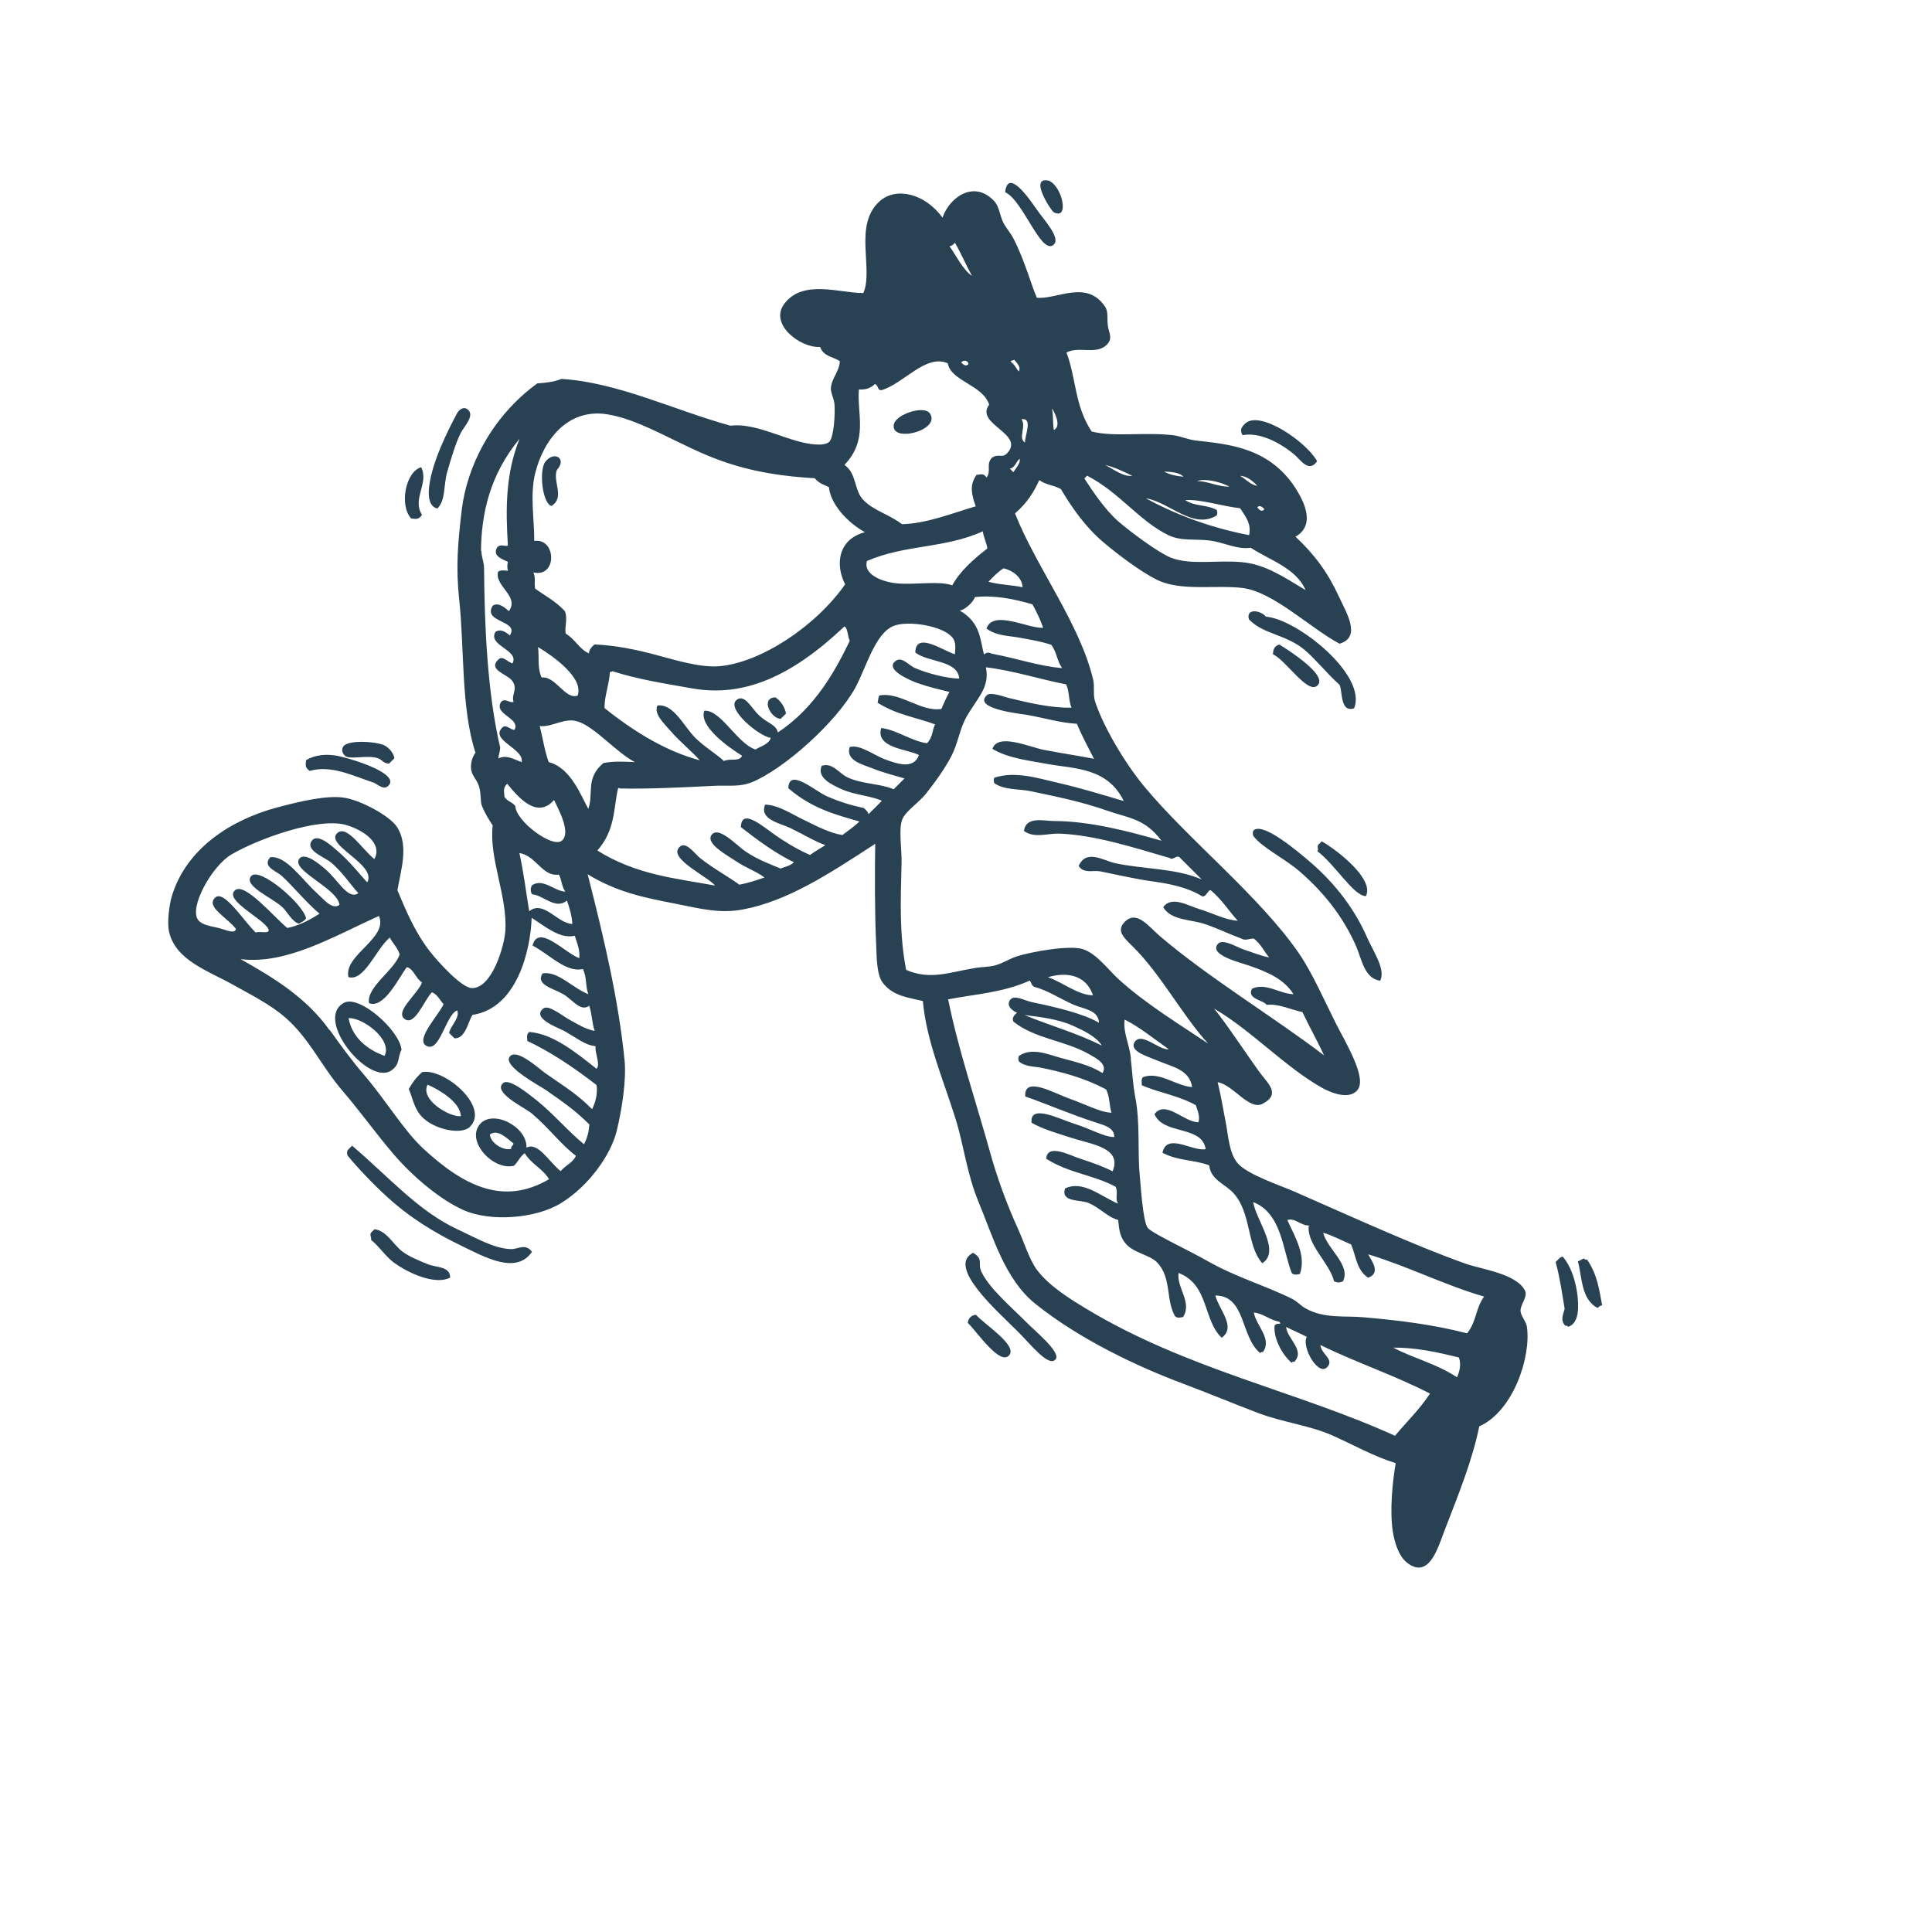 <svg width="1164" height="1164" viewBox="0 0 1164 1164" fill="none" xmlns="http://www.w3.org/2000/svg">
<g clip-path="url(#clip0_826_2512)">
<path fill-rule="evenodd" clip-rule="evenodd" d="M263.483 306.373C257.881 305.119 258.01 297.474 258.602 292.795C260.442 278.297 269.268 260.373 275.393 248.974C276.513 246.931 279.28 244.559 281.917 246.801C286.136 250.493 279.68 256.818 277.572 260.903C274.608 266.768 271.843 275.994 269.473 284.165C267.103 292.337 268.688 301.3 263.483 306.373Z" fill="#284253"/>
<path fill-rule="evenodd" clip-rule="evenodd" d="M253.721 281.458C258.667 291.016 248.059 300.569 254.258 310.193C252.084 313.553 249.975 312.498 247.734 312.366C240.548 304.652 244.166 284.421 253.655 281.524L253.721 281.458Z" fill="#284253"/>
<path fill-rule="evenodd" clip-rule="evenodd" d="M335.51 283.133C332.81 290.052 340.524 299.611 332.288 304.814C326.752 303.494 324.636 283.327 328.523 278.253C333.727 271.335 341.901 276.215 335.51 283.133Z" fill="#284253"/>
<path fill-rule="evenodd" clip-rule="evenodd" d="M225.049 471.519C212.196 467.231 199.408 460.768 186.624 464.455C183.262 462.279 184.316 460.17 184.447 457.93C189.85 454.768 196.967 453.848 205.074 455.761C217.597 458.797 239.876 466.713 234.276 473.104C231.443 476.333 228.411 473.168 225.115 471.454L225.049 471.519Z" fill="#284253"/>
<path fill-rule="evenodd" clip-rule="evenodd" d="M237.566 456.892L234.338 460.121C230.515 459.724 230.449 457.813 227.812 456.889C221.682 454.581 210.48 458.004 207.777 455.301C206.524 454.048 205.469 451.939 206.72 449.896C209.553 445.218 228.534 446.938 232.16 449.377C235.126 451.29 237.17 453.992 237.632 456.958L237.566 456.892Z" fill="#284253"/>
<path fill-rule="evenodd" clip-rule="evenodd" d="M180.13 556.522C176.109 555.4 173.076 549.468 170.373 546.765C164.242 540.897 146.181 533.642 151.386 527.778C156.393 522.112 182.564 544.462 184.413 553.294C182.963 555.403 181.513 555.402 180.13 556.522Z" fill="#284253"/>
<path fill-rule="evenodd" clip-rule="evenodd" d="M605.6 115.888C607.111 101.324 619.376 118.595 624.585 126.176C628.936 132.504 640.012 144.107 634.346 147.796C626.834 152.671 616.213 120.703 605.666 115.823L605.6 115.888Z" fill="#284253"/>
<path fill-rule="evenodd" clip-rule="evenodd" d="M632.092 108.911C640.331 112.803 644.292 132.971 634.8 127.827C633.284 126.97 619.437 105.876 632.092 108.911Z" fill="#284253"/>
<path fill-rule="evenodd" clip-rule="evenodd" d="M538.555 255.585C539.805 249.588 556.741 243.992 560.236 249.068C567.225 259.351 536.12 267.25 538.555 255.585Z" fill="#284253"/>
<path fill-rule="evenodd" clip-rule="evenodd" d="M241.974 632.334C239.339 637.21 241.252 640.967 235.981 644.788C222.408 654.801 188.98 613.995 207.233 604.181C216.59 599.175 240.718 620.8 241.908 632.4L241.974 632.334ZM231.694 636.153C236.634 626.335 218.505 612.95 210.004 613.408C212.117 625.14 221.412 632.459 231.694 636.153Z" fill="#284253"/>
<path fill-rule="evenodd" clip-rule="evenodd" d="M467.102 420.127C470.464 422.171 472.904 426.324 473.564 429.883L470.336 433.112C464.207 432.78 458.139 420.52 467.102 420.127Z" fill="#284253"/>
<path fill-rule="evenodd" clip-rule="evenodd" d="M254.369 645.914C267.813 643.414 295.369 667.018 283.048 678.942C277.712 684.147 260.312 680.319 253.323 671.881C249.301 667.068 248.376 660.741 246.266 656.127C248.242 652.701 250.481 649.274 254.435 645.848L254.369 645.914ZM277.642 672.482C277.376 663.914 264.324 656.397 257.601 653.494C252.924 662.654 270.986 673.205 277.642 672.482Z" fill="#284253"/>
<path fill-rule="evenodd" clip-rule="evenodd" d="M209.437 692.956L212.138 690.255C234.816 709.638 252.09 729.679 275.556 740.627C287.355 746.101 297.638 752.3 308.051 752.567C312.203 752.634 316.617 748.879 320.508 754.219C310.89 768.187 291.972 757.307 277.734 750.448C262.112 742.864 247.082 733.764 233.304 721.171C224.866 713.523 215.57 703.7 209.438 696.251C208.976 695.131 208.976 694.076 209.437 692.956Z" fill="#284253"/>
<path fill-rule="evenodd" clip-rule="evenodd" d="M225.731 740.611C233.047 741.47 237.004 750.039 242.542 754.127C246.629 757.16 253.352 759.93 257.702 761.645C263.041 763.822 271.279 762.836 271.215 769.756C262.452 774.3 246.566 767.507 237.074 760.518C232.327 756.957 228.7 751.222 223.558 747.003C224.019 745.619 222.503 744.103 223.557 742.653L225.731 740.479L225.731 740.611Z" fill="#284253"/>
<path fill-rule="evenodd" clip-rule="evenodd" d="M793.55 277.88C788.412 285.391 783.202 276.492 779.445 273.525C770.018 265.943 758.483 260.337 748.597 262.179C746.751 258.884 748.134 257.105 750.243 255.128C759.071 246.959 787.021 266.081 793.55 277.88Z" fill="#284253"/>
<path fill-rule="evenodd" clip-rule="evenodd" d="M762.671 371.521C781.521 372.977 824.041 406.932 815.809 426.767C807.374 429.401 808.952 416.879 807.105 412.661C798.601 404.947 792.996 397.498 786.008 391.564C774.669 382.07 761.159 382.263 752.457 373.165C750.543 366.245 759.572 367.632 762.737 371.587L762.671 371.521Z" fill="#284253"/>
<path fill-rule="evenodd" clip-rule="evenodd" d="M770.783 388.329C776.848 392.022 800.71 407.32 793.529 413.183C787.533 418.124 774.609 397.557 766.963 394.26C766.962 391.887 767.554 389.185 770.783 388.329Z" fill="#284253"/>
<path fill-rule="evenodd" clip-rule="evenodd" d="M755.201 500.429C755.201 500.429 755.596 500.034 755.728 499.902C762.053 496.082 781.962 513.092 788.753 518.828C805.563 533.135 816.706 549.022 823.434 564.314C827.721 574.003 834.908 583.958 831.549 590.876C821.86 589.489 820.472 577.824 816.911 569.782C810.645 555.61 800.293 539.855 782.757 524.823C773.594 516.977 760.279 510.646 755.136 503.659C754.674 502.538 754.674 501.484 755.135 500.363L755.201 500.429Z" fill="#284253"/>
<path fill-rule="evenodd" clip-rule="evenodd" d="M796.328 506.902C805.292 511.913 828.365 529.715 822.898 539.929C815.253 539.531 804.834 521.338 793.693 512.832C794.682 511.58 793.297 510.328 794.219 509.01L796.394 506.836L796.328 506.902Z" fill="#284253"/>
<path fill-rule="evenodd" clip-rule="evenodd" d="M586.37 754.834C592.83 758.79 588.876 761.161 591.25 766.171C596.065 776.256 608.326 786.541 619.93 798.144C623.951 802.166 638.916 814.627 636.149 818.712C632.263 824.445 621.186 810.206 613.406 802.426C600.88 789.9 570.094 763.066 586.304 754.768L586.37 754.834Z" fill="#284253"/>
<path fill-rule="evenodd" clip-rule="evenodd" d="M587.964 792.137C593.502 798.202 613.146 810.599 608.007 816.528C602.407 822.919 588.956 802.748 583.088 797.012C583.285 794.31 585.262 792.334 587.964 792.137Z" fill="#284253"/>
<path fill-rule="evenodd" clip-rule="evenodd" d="M941.534 757.126C948.193 764.707 951.295 779.141 950.705 789.093C950.509 792.85 949.39 797.924 944.777 799.372C944.184 798.647 943.656 798.515 943.195 798.844C939.767 795.416 941.875 791.99 942.665 788.563C941.146 779.138 939.824 769.779 937.251 760.354C938.7 758.904 940.15 757.06 941.534 757.126Z" fill="#284253"/>
<path fill-rule="evenodd" clip-rule="evenodd" d="M956.099 758.778C962.495 767.941 963.487 777.234 965.269 786.395C964.412 786.461 963.424 787.054 962.568 788.042C952.351 782.832 953.203 768.663 950.629 759.897C951.882 759.699 953.133 758.447 954.386 758.25C954.979 758.975 955.506 759.107 955.967 758.778L956.099 758.778Z" fill="#284253"/>
<path fill-rule="evenodd" clip-rule="evenodd" d="M506.051 217.679C502.162 214.844 496.296 215.04 494.12 209.042C482.323 209.763 463.271 195.455 472.494 183.068C483.693 168.045 505.972 176.62 520.141 176.559C526.464 162.194 513.999 135.762 529.877 121.334C539.628 112.505 556.962 116.268 567.842 131.1C572.122 118.777 586.683 108.435 598.682 120.829C602.176 124.323 602.244 129.793 604.618 134.407C606.267 137.506 608.97 140.472 610.552 143.636C617.345 156.754 621.172 171.386 624.668 179.361C636.531 180.684 654.651 168.102 665.795 184.779C667.839 187.746 666.917 191.963 667.446 196.181C667.909 199.938 670.414 203.498 667.45 206.99C661.191 214.435 650.249 208.236 642.539 212.386C648.542 228.271 647.295 244.154 657.713 259.975C671.027 263.406 688.821 260.248 706.418 262.166C710.966 262.628 715.711 264.871 720.457 265.4C739.307 267.647 766.13 269.039 782.155 296.791C786.507 304.305 791.915 316.829 780.516 323.35C792.053 334.096 800.097 345.171 806.494 359.079C810.847 368.571 820.672 383.93 807.031 387.814C789.299 378.384 767.148 356.496 748.562 354.249C732.085 352.267 711.59 356.412 697.154 349.355C687.465 344.673 673.159 333.794 664.655 326.607C654.042 317.575 645.8 305.907 639.205 294.7C634.855 292.195 630.505 292.325 626.154 289.292C623.059 295.947 619.239 302.668 611.53 309.322C624.128 341.422 650.7 375.768 658.619 409.514C659.609 413.798 658.425 418.543 659.744 422.498C664.428 437.196 677.353 459.213 689.023 473.386C715.198 505.227 759.102 540.04 782.774 574.648C790.62 586.184 798.139 603.19 804.47 615.846C810.274 627.447 823.594 648.936 818.06 656.448C813.119 663.102 801.716 658.288 796.377 655.32C774.426 642.989 753.988 620.838 731.444 607.649C737.84 615.23 751.357 635.6 758.544 645.554C763.621 652.607 772.059 659.069 760.725 664.996C752.62 669.278 742.993 653.589 733.634 652.004C735.746 660.704 736.868 668.02 738.519 676.391C740.037 684.366 740.568 694.779 745.579 700.712C751.315 707.634 772.143 714.495 780.185 718.057C813.735 732.765 852.625 750.572 883.077 761.39C892.635 764.755 913.659 767.332 918.803 777.615C920.65 781.306 915.774 786.05 916.105 790.07C916.304 792.772 919.468 796.2 919.931 799.298C922.573 817.489 911.709 850.24 891.216 859.394C887.071 879.889 878.773 900.185 870.081 922.722C866.262 932.739 860.864 951.586 847.878 941.63C842.406 937.476 840.096 928.446 839.238 923.239C837.059 910.123 839.096 892.132 840.872 881.522C828.019 877.629 815.758 870.639 802.443 864.703C788.601 858.635 772.52 856.916 757.491 851.112C742.859 845.571 728.094 839.371 713.131 833.764C685.184 823.342 650.381 806.854 623.814 785.558C605.356 770.789 598.163 744.754 589.655 724.386C582.399 706.985 580.68 689.717 575.534 673.503C567.947 649.445 558.186 627.034 556.003 603.11C547.435 600.998 537.68 600.204 531.614 591.766C528.054 586.756 528.182 575.816 527.85 568.5C526.987 549.585 527.045 525.925 527.303 508.394C498.97 526.838 474.524 542.845 447.702 547.911C433.863 550.543 422.461 547.573 407.631 544.603C389.11 540.972 372.303 537.869 354.044 526.725C364.207 566.403 372.72 602.983 376.291 638.837C377.481 650.437 374.653 668.823 371.494 681.608C368.072 695.447 355.095 714.357 337.963 724.896C322.346 734.448 295.128 736.086 279.506 729.161C265.4 722.961 249.117 709.182 237.777 696.129C227.492 684.262 217.404 670.089 206.328 657.168C193.339 641.94 186.546 625.923 172.174 613.264C162.747 605.023 150.816 599.153 140.269 593.218C125.833 585.107 105.598 578.576 101.836 561.242C100.582 555.639 102.028 544.963 103.477 540.086C112.232 510.893 139.577 493.833 166.794 486.526C181.753 482.511 197.24 479.023 207.39 480.608C216.946 481.996 234.942 491.426 239.36 498.479C246.283 509.62 241.609 523.919 239.438 536.375C244.121 547.383 249.596 561.159 258.958 573.156C263.507 579.023 278.144 595.373 284.405 595.309C296.597 595.379 303.838 569.678 304.429 561.177C305.938 540.285 294.528 517.412 296.828 497.312C294.323 493.489 291.883 489.468 290.3 485.381C289.311 482.81 289.968 478.329 288.649 473.979C287.197 469.101 283.901 467.255 283.768 462.641C283.635 459.346 284.556 456.051 286.467 453.482C277.693 426.655 279.856 391.001 276.683 361.475C274.567 341.834 275.814 327.138 278.246 306.774C281.335 281.797 295.495 251.551 323.696 230.998C328.573 230.604 333.384 230.276 338.26 228.3C372.202 230.355 406.083 247.106 440.093 256.476C453.273 254.766 468.698 262.812 482.275 266.243C485.703 267.167 496.183 269.346 499.543 266.249C502.376 263.68 503.228 249.774 502.764 243.513C502.5 240.218 500.39 236.526 500.586 233.824C501.046 227.827 505.724 223.808 505.985 217.613L506.051 217.679ZM290.052 331.887C289.987 335.249 291.636 338.874 291.637 342.169C291.912 377.626 293.639 417.302 301.361 450.455C301.295 452.63 300.439 454.804 300.242 456.979C304.987 454.476 309.601 457.509 314.281 459.159C316.058 450.921 294.373 445.839 302.938 438.065C305.244 436.418 307.618 439.846 309.991 439.715C313.811 432.599 297.202 430.484 301.879 422.907C304.382 420.271 306.954 423.765 309.392 422.909C308.006 418.098 312.091 415.331 308.795 410.453C305.959 406.036 293.041 403.659 300.684 396.94C303.385 395.161 306.089 399.182 308.791 399.644C313.006 391.473 293.629 389.094 298.503 380.66C301.403 378.816 304.237 380.333 307.138 382.838C313.264 373.679 290.461 375.253 296.851 364.908C300.079 362.866 303.375 365.372 306.606 368.207C313.127 359.048 297.835 353.243 300.073 344.413C302.05 343.227 304.027 343.755 306.005 343.888C305.543 342.108 305.542 340.263 306.003 338.483C302.114 336.703 296.709 334.855 299.475 329.848C301.649 327.41 303.825 329.454 306 328.729C304.674 307.244 304.404 285.759 313.03 264.342C295.045 286.151 289.978 309.546 289.788 332.019L290.052 331.887ZM499.552 293.534C496.651 292.083 493.751 291.555 490.85 288.127C474.044 287.133 454.601 284.951 433.443 277.234C409.451 268.526 386.643 252.833 365.749 249.597C342.022 245.898 327.398 265.006 322.396 285.303C319.236 298.22 321.943 312.917 321.882 325.901C335.26 323.994 335.861 348.181 321.361 344.881C322.878 348.111 321.758 351.34 322.419 354.635C328.351 358.987 334.35 361.823 340.283 368.152C342.196 372.7 340.089 377.181 340.815 381.729C346.55 385.092 349.056 391.156 354.857 393.662C354.79 391.883 356.108 390.038 358.15 388.259C370.804 388.79 383.723 391.431 396.048 394.796C407.912 397.963 422.413 402.45 433.946 401.333C458.132 399.035 491.078 377.824 509.193 352.061C503.126 340.328 504.769 324.972 521.112 320.628C510.499 314.891 500.346 303.552 499.42 293.534L499.552 293.534ZM192.65 550.595C184.871 544.134 176.695 534.113 169.905 527.85C166.411 524.62 157.711 522.244 162.849 516.446C172.339 515.395 181.373 529.304 190.998 538.138C194.954 541.698 200.096 548.422 204.511 545.195C203.651 535.374 175.572 524.557 180.183 517.572C183.345 512.828 192.64 520.806 195.87 523.509C203.847 530.3 209.585 542.362 215.91 538.146C211.295 533.136 206.614 525.819 199.626 519.754C195.934 516.589 183.938 512.499 187.693 506.766C191.118 501.495 199.754 509.604 203.38 512.703C210.961 519.23 216.302 526.284 221.247 531.624C227.372 520.883 195.075 509.009 203.31 501.828C209.108 496.822 218.406 511.917 225.526 517.587C230.729 508.296 219.193 500.054 208.186 496.953C191.642 492.4 155.926 505.174 139.453 514.791C127.592 521.773 113.628 546.944 119.43 554.327C121.936 557.492 127.67 558.087 131.888 559.142C136.106 560.198 141.38 562.968 142.169 559.673C137.027 552.817 123.58 546.222 129.707 540.754C135.044 535.945 146.715 554.864 154.099 561.852C156.142 560.732 163.194 563.173 161.677 559.68C158.71 553.418 134.651 542.272 141.635 536.342C147.498 531.402 165.234 552.695 173.079 559.09C179.603 557.84 186.061 554.679 192.584 550.397L192.65 550.595ZM326.325 408.218C334.628 407.034 340.499 421.733 348.011 419.099C351.83 408.424 333.438 395.435 324.144 389.829C325.002 395.959 323.555 402.154 326.325 408.218ZM585.582 166.233C581.955 159.576 579.185 152.853 575.294 146.195C574.24 147.644 573.186 148.171 572.065 148.369C576.087 153.972 580.11 162.475 585.582 166.233ZM198.604 620.456C205.066 629.553 211.726 638.717 219.769 648.078C232.626 663.174 243.308 681.104 254.977 691.982C279.897 715.057 303.692 726.335 330.774 710.461C327.279 704.33 319.897 701.165 316.138 694.771C312.778 697.34 312.383 699.844 309.616 702.347C297.293 705.441 280.613 687.707 289.045 677.428C296.687 668.072 317.715 678.69 317.191 691.476C324.044 687.655 330.903 700.18 337.759 705.586C341.184 701.633 345.072 700.646 346.982 696.362C337.753 689.373 331.357 680.21 320.48 670.914C316.261 667.354 296.552 658.187 303.141 652.521C306.633 649.556 317.444 658.259 323.179 662.809C333.595 671.116 342.562 681.928 351.857 689.378C353.965 685.424 354.82 681.405 355.082 677.45C346.38 668.88 339.59 664.198 329.109 656.879C325.22 654.176 303.203 642.569 306.958 636.837C310.779 630.907 324.623 643.829 328.578 646.598C341.235 655.433 347.893 659.324 356.727 668.29C359.098 663.414 360.085 658.603 359.424 653.726C345.515 642.979 331.606 633.681 317.697 627.152C317.697 625.307 316.971 623.527 318.75 621.748C332.261 622.61 345.841 633.027 359.355 643.906C361.991 641.534 358.298 634.547 358.823 630.329C352.101 629.536 348.145 625.712 339.84 621.096C336.807 619.382 319.802 613.445 327.379 607.582C330.476 605.144 338.65 611.869 342.539 614.045C349.131 617.738 353.152 620.178 358.293 621.102C356.512 616.027 356.774 611.018 354.993 605.943C349.722 609.896 344.776 602.051 339.305 598.952C333.241 595.391 322.563 593.41 326.845 586.492C336.005 584.715 345.235 595.527 354.463 598.957C352.55 593.882 353.735 588.873 351.163 583.798C341.08 586.233 330.927 574.894 320.842 569.684C324.265 556.24 340.351 574.172 348.986 577.272C349.578 572.725 347.731 568.243 346.279 563.761C337.581 565.867 328.945 558.549 320.309 552.944C319.722 571.858 311.76 607.51 284.608 611.456C281.907 616.002 280.329 625.888 273.804 625.556L270.574 622.326C271.561 617.778 277.227 613.299 275.446 608.751C268.395 611.45 264.844 635.439 256.472 629.834C250.474 625.812 264.704 611.054 267.273 604.925C265.69 603.739 263.514 598.795 260.218 597.871C255.409 602.681 249.615 619.155 243.418 613.617C238.276 609.002 251.651 598.791 254.285 591.938C250.132 589.234 249.273 583.632 245.055 582.708C240.18 589.297 231.289 607.945 222.325 604.383C220.74 594.629 237.345 584.88 240.769 575.128C240.109 571.7 236.549 568.272 234.834 564.844C226.335 572.157 219.421 591.465 209.93 588.694C206.894 575.38 234.109 565.305 228.305 551.859C200.497 564.372 172.691 581.234 144.943 577.864C163.928 588.547 184.296 600.614 198.539 620.654L198.604 620.456ZM508.708 280.026C516.355 285.433 514.381 295.186 520.117 301.186C526.446 307.778 535.541 309.759 543.452 315.824C558.215 315.434 573.041 309.441 587.869 305.031C585.626 298.703 583.712 292.441 588.39 286.05C590.367 286.183 592.343 284.601 594.387 287.7C597.418 283.746 593.858 279.791 597.613 275.772C601.632 273.071 603.874 276.235 606.773 273.073C617.841 261.345 587.061 255.601 595.955 243.807C592.194 231.877 572.817 229.63 571.034 218.887C557.654 213.017 544.281 231.4 530.969 235.086C528.531 235.151 529.584 232.779 527.211 231.329C523.983 234.425 520.688 234.819 517.458 234.621C516.277 249.778 523.268 264.939 508.774 280.092L508.708 280.026ZM330.625 459.164C343.873 462.53 350.14 479.601 354.426 487.313C357.85 478.088 352.509 468.925 363.578 459.702C369.905 458.518 376.166 458.849 382.559 459.181C371.155 453.18 358.892 438.413 348.412 434.785C340.173 431.948 333.123 438.207 325.148 437.479C327.062 444.664 327.987 451.914 330.559 459.098L330.625 459.164ZM417.21 414.772C400.733 411.867 384.717 409.423 369.03 404.409C368.503 404.936 367.91 404.607 367.448 404.936C367.121 412.12 364.092 419.368 364.226 426.618C383.344 441.914 402.46 452.993 421.64 458.074C416.564 452.47 409.51 446.734 404.301 440.735C400.148 435.922 393.621 430.055 396.124 425.047C405.877 423.864 411.945 437.574 418.868 444.496C424.34 449.968 431.063 453.793 436.205 458.54C439.434 456.63 445.564 459.202 447.079 455.314C439.366 450.5 420.843 437.643 424.332 428.219C434.152 427.366 444.111 447.998 455.184 451.56C457.951 449.716 463.487 448.399 464.342 444.511C457.554 443.784 437.315 427.103 443.706 421.767C448.582 417.683 452.869 426.845 457.286 430.998C462.626 435.943 467.701 436.538 468.625 441.283C490.896 426.66 503.279 404.124 511.972 386.069C510.588 383.366 510.85 378.358 508.74 377.434C476.852 407.608 448.056 420.187 417.21 414.772ZM304.072 480.311C306.248 483.277 308.423 482.948 310.533 485.717C310.602 494.483 333.081 511.559 338.681 506.355C343.886 501.545 337.028 488.626 333.796 481.968C323.848 493.498 312.64 480.973 305.586 472.205C302.621 474.906 303.94 477.675 303.941 480.311L304.072 480.311ZM583.425 219.418C583.424 217.177 580.656 216.649 579.074 218.362C580.459 219.747 581.975 220.999 583.425 219.418ZM318.792 549.055C327.423 541.874 336.128 556.64 344.827 556.643C344.562 551.897 343.242 547.283 341.593 542.604C334.543 548.335 327.488 539.304 320.502 538.774C319.513 536.994 319.512 535.149 320.5 533.37C327.221 528.891 333.88 536.867 340.537 537.199C338.295 533.771 338.557 530.344 336.711 526.917C326.76 528.429 323.131 515.576 312.915 513.925C315.555 525.657 316.877 537.389 318.858 549.121L318.792 549.055ZM613.742 223.778C615.323 221.406 612.95 219.033 611.038 216.725C610.313 217.45 609.588 216.725 608.863 217.845C611.5 219.823 612.028 221.8 613.742 223.778ZM573.725 384.046C568.187 377.059 547.162 373.69 538.529 377.049C527.129 381.461 521.732 402.68 515.277 414.409C503.487 435.693 471.994 463.495 453.015 471.265C445.635 474.294 438.715 473.04 430.279 473.432C410.969 474.415 391 475.397 373.403 475.061C373.073 474.732 372.678 474.468 372.349 475.061C369.519 487.516 370.775 499.973 359.905 512.425C383.504 527.196 407.23 529.181 430.826 533.538C426.408 528.198 404.393 518.042 408.608 511.321C412.297 505.391 418.1 513.828 421.594 516.795C428.647 522.531 439.062 528.334 445.457 533.016C450.531 532.029 455.539 530.449 460.613 528.671C454.878 524.517 449.935 523.263 442.684 518.384C438.465 515.483 425.216 508.426 428.575 503.221C432.659 497.027 443.933 509.487 449.141 512.982C456.985 518.191 463.84 520.566 470.234 523.27C472.936 522.151 475.638 521.954 478.339 519.516C467.661 514.372 457.047 506.658 446.368 498.35C446.627 485.96 460.669 498.816 467.987 503.761C476.622 509.63 483.477 513.191 488.026 515.104C491.056 512.864 494.153 511.217 497.25 509.175C491.186 507.064 483.54 502.448 476.157 498.887C469.895 495.919 457.307 493.74 460.994 484.778C468.771 484.913 476.682 490.32 484.262 493.947C492.238 497.838 499.818 501.861 507.53 503.115C510.956 500.48 514.382 498.241 517.808 494.946C503.505 490.79 489.269 487.226 474.963 474.897C475.288 462.309 490.781 476.484 498.295 479.782C508.116 484.069 515.103 485.653 520.508 486.841C521.892 488.094 523.211 489.412 523.211 490.599L531.315 482.495C525.316 479.527 514.442 478.93 506.993 475.435C501.654 472.995 491.833 468.708 495.06 461.393C501.649 459.155 505.54 466.076 510.813 468.45C519.58 472.473 530.191 472.016 538.43 475.511L544.952 468.989C539.877 467.471 532.759 465.755 525.97 463.051C520.367 460.742 509.228 458.432 511.928 450.063C518.452 448.418 526.165 454.945 533.613 457.649C540.204 460.024 550.487 463.85 553.647 454.888C547.056 451.327 527.284 450.793 530.905 438.602C540.132 439.659 549.361 446.648 558.522 447.772C562.146 444.016 561.485 440.194 563.395 436.438C551.86 432.15 540.261 430.696 528.725 423.377C529.186 421.993 528.987 420.477 529.778 419.028C542.233 416.593 554.693 429.053 567.149 427.146C568.598 423.72 570.178 420.293 572.022 416.867C565.893 415.349 560.224 414.161 552.513 411.456C549.81 410.466 531.684 403.277 540.052 397.941C543.478 395.702 547.632 400.778 550.862 402.295C558.31 405.658 570.833 408.826 577.951 408.828C576.893 397.624 559.429 399.266 551.452 393.134C551.645 380.151 568.126 392.019 575.31 394.196C575.572 390.11 576.099 386.947 573.725 383.915L573.725 384.046ZM522.304 338.028C519.868 347.319 534.303 351.081 541.223 351.544C552.295 352.339 566.003 349.839 573.715 352.675C578.062 344.505 586.495 336.862 594.863 330.472C594.466 327.045 592.488 323.617 592.157 320.124C568.896 330.596 545.565 327.952 522.37 337.962L522.304 338.028ZM617.579 266.618C617.314 262.4 622.583 251.593 615.4 252.579C618.565 256.93 613.097 264.112 617.579 266.618ZM634.91 259.044C639.786 256.937 635.236 248.038 633.785 246.061C634.709 250.411 634.183 254.76 634.91 259.044ZM610.533 284.476C612.18 281.774 615.013 279.073 614.287 276.371C612.047 278.347 611.389 282.037 608.358 282.3L610.533 284.476ZM673.944 314.286C681.591 320.879 698.137 333.077 705.388 335.979C717.318 340.662 733.596 337.307 748.161 338.695C762.265 340.018 772.747 347.205 786.59 355.514C780.786 342.067 764.373 337.251 753.563 329.998C745.391 331.313 737.678 326.763 728.649 325.64C720.081 324.582 711.382 326.161 703.736 322.336C686.07 313.631 674.531 296.689 654.954 286.599L653.307 288.246C658.186 295.761 665.571 306.968 673.878 314.22L673.944 314.286ZM592.775 394.4C594.422 392.753 596.07 393.083 597.652 393.874C611.756 396.383 625.862 401.397 639.9 402.522C636.603 397.775 636.865 393.162 633.371 388.482C626.714 386.305 620.32 385.314 613.861 384.126C607.6 383.003 600.35 383.133 594.352 378.715C598.17 366.985 619.923 378.987 628.49 378.199C626.841 373.519 624.665 368.839 622.027 364.093C610.492 360.728 598.892 358.483 587.359 359.732C586.438 362.895 580.903 367.77 578.201 367.835C590.857 375.089 590.465 385.502 592.841 394.334L592.775 394.4ZM616.092 353.81C615.827 347.878 610.223 343.724 604.687 342.404C601.59 344.183 598.559 347.345 595.529 350.508C602.383 352.355 609.237 352.358 616.092 353.81ZM682.173 286.674C676.768 284.036 671.363 281.398 665.892 280.144C671.363 282.98 676.769 287.332 682.173 286.674ZM295.176 683.428C295.178 688.437 303.484 693.712 308.163 692.066C307.24 691.011 309.678 689.891 309.282 688.837C304.601 685.079 299.855 680.332 295.176 683.428ZM713.017 287.212C709.654 283.586 700.889 284.44 701.087 283.978C705.042 286.221 709.062 286.815 713.017 287.212ZM752.572 322.418C753.887 315.828 751.118 312.136 747.162 306.204C736.551 305.08 722.973 300.594 714.076 301.316C720.404 305.404 726.665 303.758 733.059 307.254C733.52 308.374 733.521 309.429 733.06 310.549C718.761 319.309 704.586 302.499 690.284 300.188C711.048 311.464 731.81 318.391 752.572 322.418ZM593.964 401.913C596.604 414.304 588.632 420.563 582.111 432.226C578.291 439.079 577.173 447.58 573.485 454.96C569.467 462.934 563.209 471.433 557.807 478.286C553.393 483.754 545.948 488.431 543.708 493.439C541.206 499.106 543.385 511.695 543.19 519.933C542.604 543.066 541.754 562.244 545.913 584.323C560.415 590.655 571.88 585.782 587.038 583.282C591.519 582.493 595.671 582.692 599.493 581.639C604.172 580.388 607.796 577.819 612.541 576.239C621.173 573.408 644.766 569.198 652.61 571.902C661.047 574.805 667.706 584.364 674.299 590.297C690.714 605.131 711.412 617.66 727.892 628.738C712.531 612.059 699.21 586.615 682.398 570.199C677.058 564.859 672.048 560.639 678.044 555.039C685.159 548.451 692.017 558.207 699.136 564.273C728.407 589.195 768.155 613.263 797.688 635.813C793.731 627.112 788.785 618.477 784.696 609.776C777.512 608.258 770.262 604.564 763.078 605.419C761.825 602.716 750.687 601.856 754.375 595.662C762.678 591.842 770.985 598.831 779.289 598.966C773.552 589.935 764.324 585.845 752.196 581.623C747.714 580.04 727.875 575.354 733.804 568.634C736.703 565.34 745.14 570.615 748.963 571.934C755.489 574.111 759.641 575.892 764.65 576.816C761.354 572.993 760.1 569.236 755.42 565.478C752.915 565.345 750.346 566.992 747.907 565.475C740.788 562.837 733.867 559.473 726.221 556.834C717.52 553.8 705.658 554.719 700.778 546.545C705.982 539.495 715.672 545.627 722.461 547.672C730.634 550.18 738.479 554.334 745.728 554.732C740.124 548.601 736.563 542.405 729.444 536.339C727.73 536.075 727.204 539.897 724.568 540.16C714.746 534.159 703.871 532.376 693.721 530.923C683.11 529.404 673.421 527.094 662.876 524.981C658.723 524.123 652.99 526.56 649.891 521.748C654.435 511.27 664.916 518.589 672.101 520.107C688.71 523.672 708.679 523.085 724.037 529.879L710.522 516.363C708.545 515.177 706.569 518.603 704.591 516.889C682.313 510.423 659.507 503.034 638.022 502.236C631.102 502.036 623.062 505.197 616.932 500.647C617.983 491.553 629.254 494.654 634.79 494.656C656.407 494.663 679.607 500.734 699.776 506.54C689.82 493.158 679.934 492.891 667.806 488.669C651.13 482.798 636.63 480.025 621.207 476.725C613.562 475.141 605.06 476.126 599.062 471.841C598.6 470.72 598.6 469.666 599.061 468.545C611.647 464.397 625.489 468.884 638.012 471.788C650.996 474.758 664.31 478.848 677.031 482.609C667.27 462.307 646.774 463.157 632.076 460.45C620.081 458.205 608.02 457.081 597.934 451.212C601.029 441.393 620.078 450.033 628.778 451.749C641.037 454.126 650.99 455.513 659.097 457.164C655.469 450.11 651.71 443.057 648.808 436.07C638.593 435.474 630.354 432.769 618.49 430.656C616.051 430.194 585.339 427.152 594.694 418.72C596.934 416.743 605.899 420.041 607.151 420.371C621.256 423.803 633.515 426.575 645.576 426.381C643.663 421.701 644.452 416.956 642.342 412.342C626.26 409.174 610.243 403.962 594.096 402.045L593.964 401.913ZM740.699 293.152C734.503 289.987 725.539 288.139 721.19 289.851C727.714 289.787 734.174 293.48 740.699 293.152ZM757.439 292.631C754.01 288.939 750.583 286.829 747.155 286.696C750.583 288.674 754.012 292.498 757.439 292.631ZM761.793 306.736C760.409 305.351 758.892 304.099 757.443 305.68C758.893 307.394 760.344 308.712 761.793 306.736ZM571.293 602.324C577.3 632.181 588.119 664.083 596.235 693.281C600.788 709.693 606.263 724.787 613.584 740.937C617.211 749.044 620.312 759.26 624.928 765.325C632.642 775.411 646.023 783.39 654.725 788.666C715.106 825.065 781.872 838.334 840.471 865.045C847.388 856.678 855.36 849.101 861.552 839.613C839.536 828.27 817.521 821.145 795.505 810.329C795.902 815.47 803.087 818.57 800.321 822.787C794.919 831.089 783.774 811.248 787.331 805.449C783.179 803.273 779.026 801.624 774.873 799.448C775.337 806.5 786.543 813.49 779.757 820.539C779.23 820.275 778.637 820.341 778.176 821.066C771.979 815.66 767.296 805.97 767.887 798.918C768.743 796.216 773.094 798.854 770.588 796.217C765.514 795.622 760.503 791.007 755.428 790.808C756.749 798.717 766.703 806.695 760.841 814.667C760.313 814.404 759.786 814.535 759.259 815.194C747.327 805.634 750.746 780.591 732.226 780.519C734.272 788.758 745.084 799.57 736.057 805.96C724.784 795.477 728.534 774.059 710.078 766.935C708.763 775.766 718.454 784.666 712.789 793.496C711.141 793.693 709.56 794.483 707.911 792.967C702.24 782.947 705.993 769.702 697.026 760.472C692.609 756.055 683.58 755.063 678.569 749.658C674.811 745.504 674.283 741.418 673.687 735.025C667.162 733.243 662.415 727.442 655.758 724.738C650.617 722.627 639.018 724.469 641.651 716.034C652.326 710.897 662.94 720.588 673.618 725.205C671.508 721.777 674.011 718.351 672.033 714.923C658.125 707.603 644.284 706.94 630.31 698.104C631.031 688.68 644.479 696.065 650.872 698.111C658.979 700.683 666.098 703.454 670.317 705.696C676.178 691.528 657.987 689.545 645.925 685.653C636.434 682.618 627.733 680.111 621.537 676.418C620.083 664.686 638.935 674.447 646.977 676.954C657.325 680.186 665.235 685.066 671.298 685.068C671.56 679.268 664.706 677.816 660.487 676.365C645.789 671.681 631.09 665.283 617.709 660.599C616.717 647.879 635.371 658.76 643.676 661.662C654.684 665.555 663.121 670.303 669.646 670.371C668.194 665.625 668.72 661.012 666.412 656.332C653.097 649.341 640.046 645.91 627.458 643.335C623.108 642.411 617.703 642.805 613.88 639.509C613.418 638.388 613.418 637.333 613.879 636.213C621.456 630.877 631.343 635.23 638.791 637.276C647.228 639.651 656.521 641.566 664.234 646.511C667.725 641.042 659.881 637.283 656.124 635.107C641.029 626.6 624.025 626.067 610.643 615.584C609.653 613.804 610.444 611.959 612.75 610.18C609.454 608.597 606.29 605.96 608.463 602.6C610.835 598.91 617.097 602.8 621.447 603.724C634.893 606.497 652.886 610.655 662.115 616.194C661.783 608.351 652.622 607.887 646.953 605.38C638.977 601.885 630.737 596.412 623.092 594.564C621.048 593.311 621.641 592.059 620.388 590.807C603.915 598.183 587.504 598.902 571.095 602.126L571.293 602.324ZM658.485 599.651C653.933 586.138 640.751 585.87 631.394 588.767C640.424 591.868 649.456 599.582 658.485 599.651ZM663.899 629.969C660.272 624.366 652.89 620.936 646.562 618.034C637.202 613.813 625.866 612.623 617.298 611.566C632.853 618.03 648.343 622.187 663.899 629.969ZM681.234 637.554C682.16 645.199 682.426 652.712 683.944 660.819C687.047 676.703 685.273 693.508 686.662 707.942C687.191 713.215 688.516 736.15 691.549 739.842C693.395 742.083 704.469 747.623 709.413 750.195C715.939 753.558 722.135 756.724 727.87 759.955C744.877 769.583 763.398 774.927 778.822 782.709C781.525 784.094 783.635 786.599 786.403 788.182C797.873 794.644 809.933 792.605 821.071 793.598C842.557 795.45 863.252 797.961 883.882 803.306C889.811 795.927 888.82 788.479 894.156 781.166C870.823 774.436 847.621 762.697 824.288 755.703C826.86 760.251 831.871 766.975 824.293 769.807C817.173 765.191 816.907 756.228 814.005 749.768C808.402 747.328 802.799 744.36 797.197 742.711C799.572 752.466 814.009 762.158 809.135 771.911C807.356 772.899 805.511 772.898 803.731 771.909C801.025 760.77 786.918 749.562 788.561 738.292C784.212 738.686 779.926 733.478 775.577 735.059C780.655 745.935 786.986 756.745 783.167 767.552C781.519 767.75 779.938 768.54 778.29 767.024C772.815 753.511 772.346 730.906 755.011 724.243C756.794 735.25 771.827 753.84 760.493 761.086C750.999 750.275 754.091 730.965 743.146 718.835C738.07 713.232 729.501 710.988 728.51 702.09C719.084 698.594 709.726 699.514 700.366 694.502C702.998 682.113 718.489 693.915 726.398 692.336C724.284 677.836 700.889 683.957 695.547 671.236C702.266 662.407 713.541 676.317 722.043 676.122C723.096 672.695 721.579 669.201 720.457 665.84C709.647 659.905 698.772 658.517 687.962 653.9C687.896 652.253 687.434 650.605 688.488 649.024C698.372 645.204 708.327 654.237 718.279 654.965C716.43 644.156 706.544 642.966 696.591 638.679C691.12 636.371 680.113 633.269 683.604 627.8C687.754 621.409 698.368 632.946 704.168 632.157C695.334 625.959 686.501 618.706 677.602 614.288C676.484 621.735 680.441 629.249 681.366 637.554L681.234 637.554ZM877.827 829.798C879.54 825.845 880.395 821.825 878.944 817.87C865.762 814.57 852.58 811.798 839.399 811.925C852.187 818.652 865.039 821.358 877.827 829.798Z" fill="#284253"/>
</g>
<defs>
<clipPath id="clip0_826_2512">
<rect width="741.007" height="904.006" fill="white" transform="translate(0 523.971) rotate(-45)"/>
</clipPath>
</defs>
</svg>
